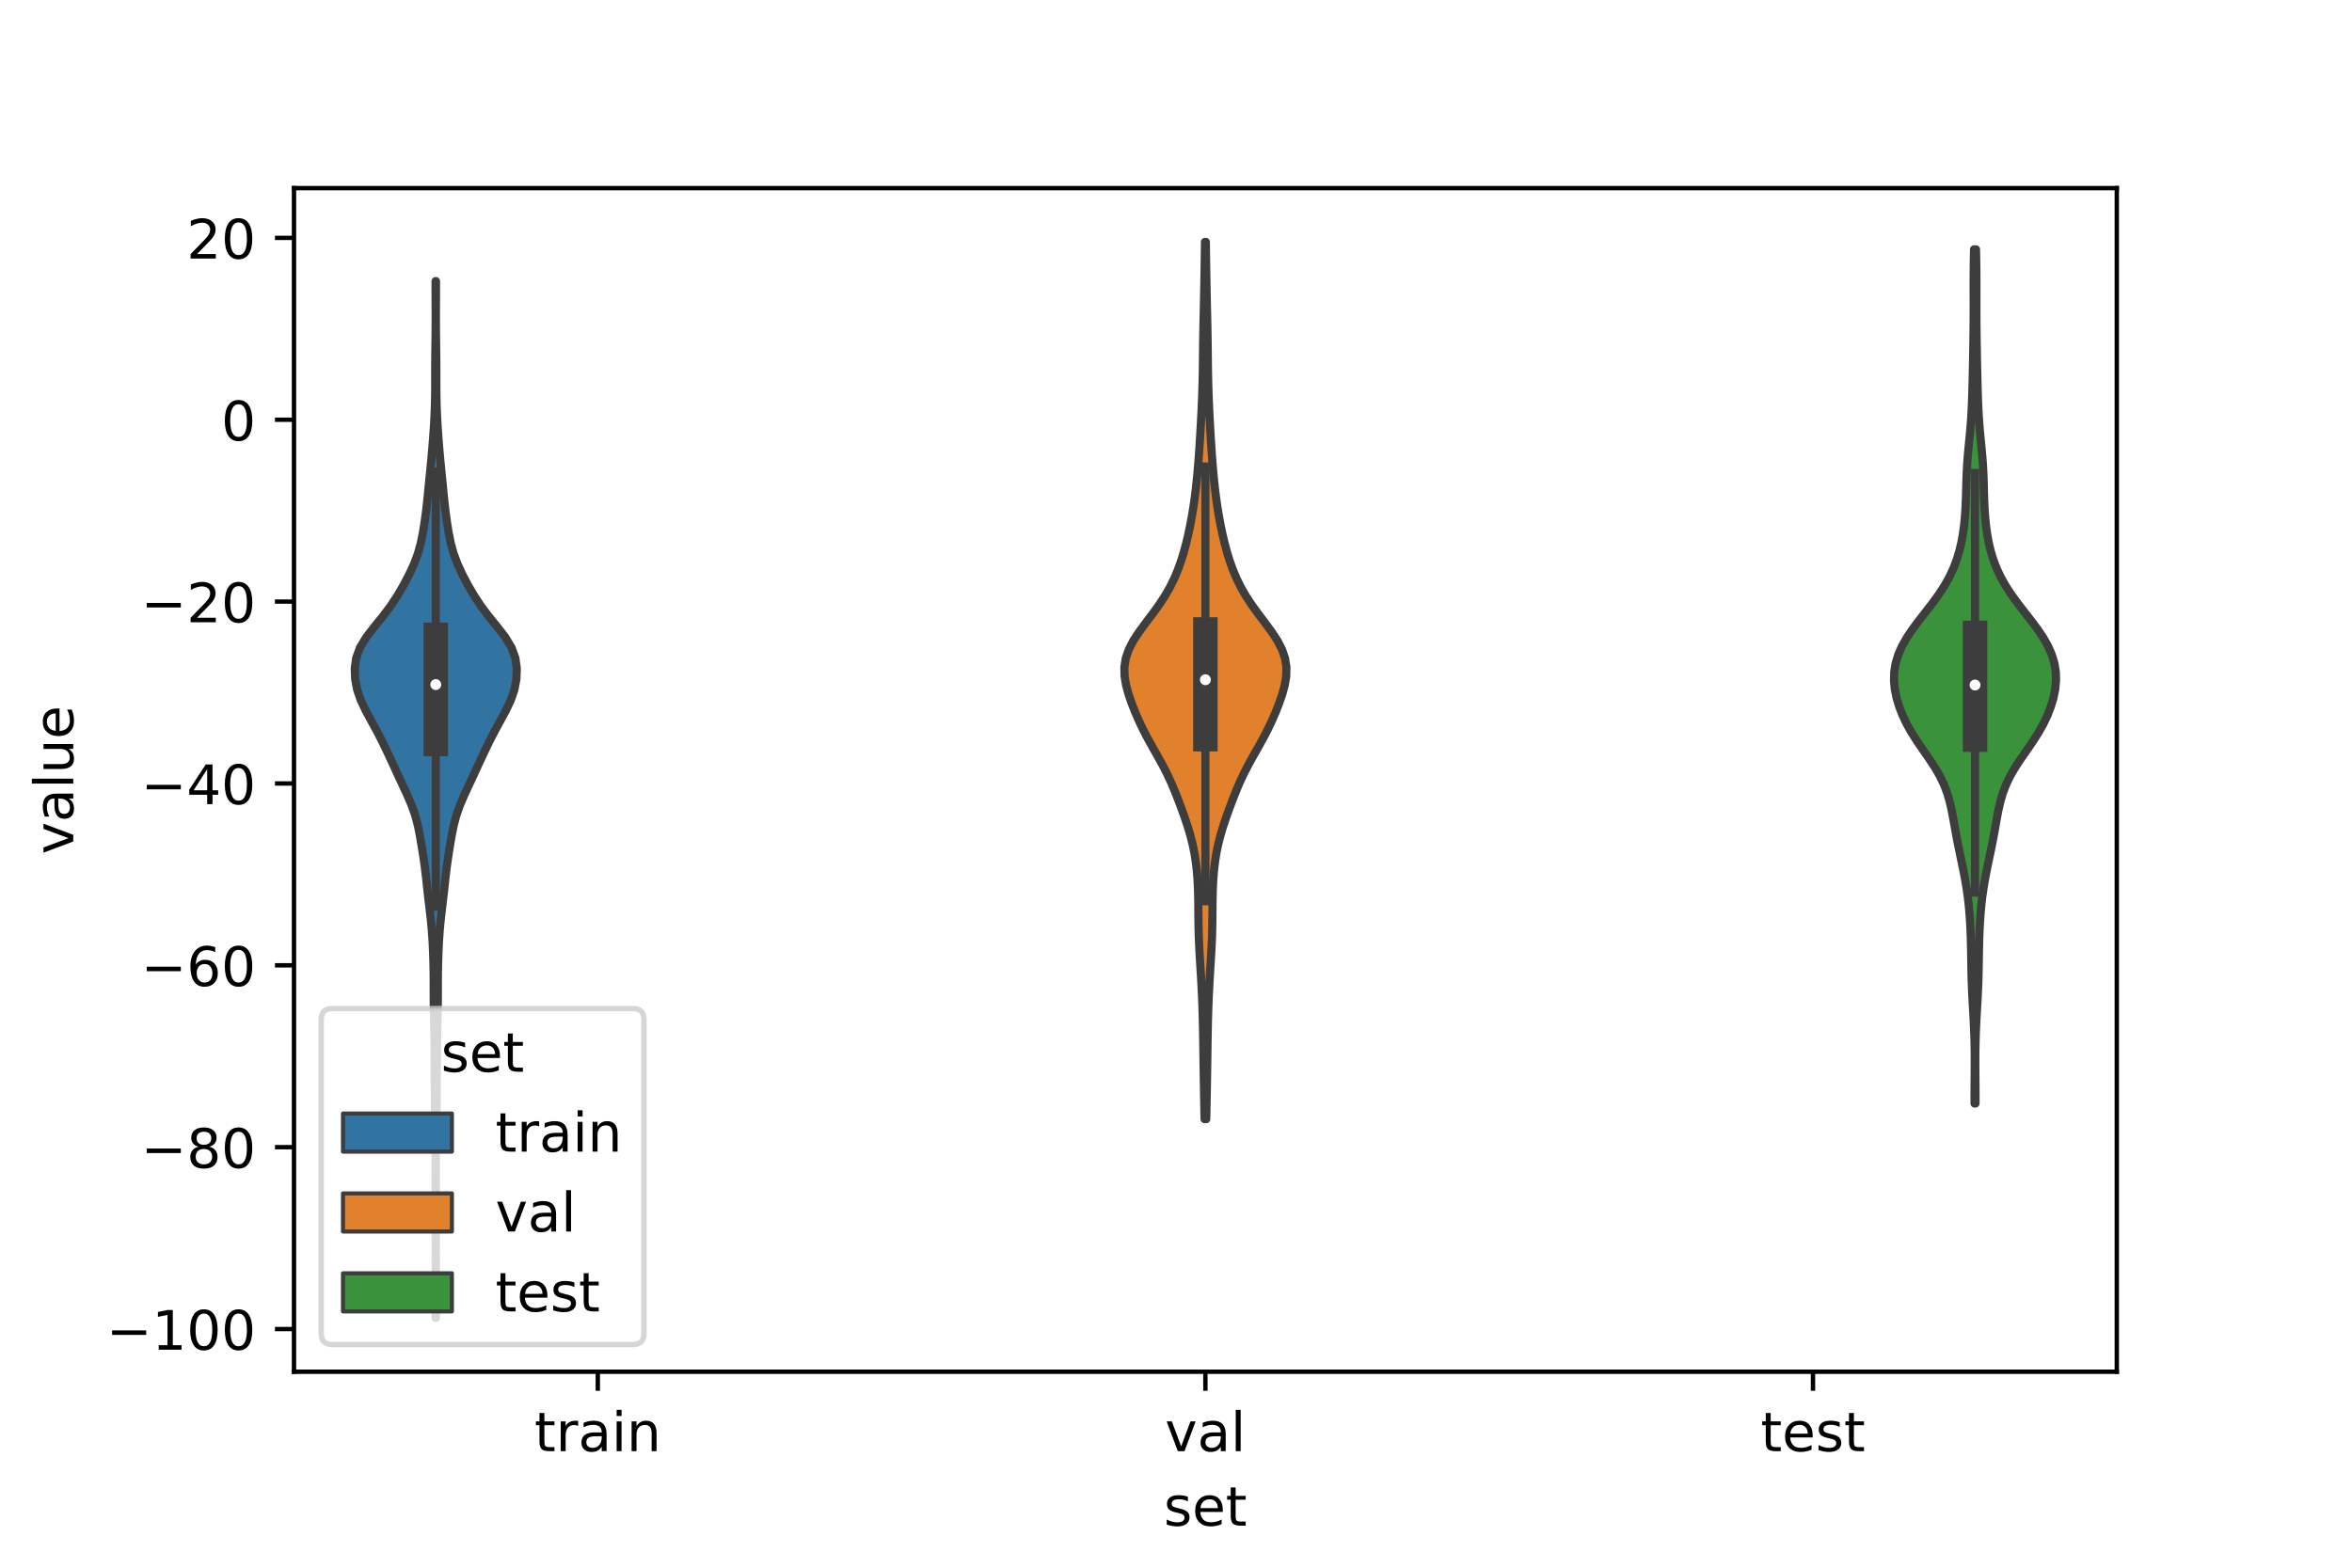 <?xml version="1.0" encoding="utf-8" standalone="no"?>
<!DOCTYPE svg PUBLIC "-//W3C//DTD SVG 1.1//EN"
  "http://www.w3.org/Graphics/SVG/1.1/DTD/svg11.dtd">
<!-- Created with matplotlib (https://matplotlib.org/) -->
<svg height="288pt" version="1.1" viewBox="0 0 432 288" width="432pt" xmlns="http://www.w3.org/2000/svg" xmlns:xlink="http://www.w3.org/1999/xlink">
 <defs>
  <style type="text/css">*{stroke-linecap:butt;stroke-linejoin:round;}</style>
 </defs>
 <g id="figure_1">
  <g id="patch_1">
   <path d="M 0 288 
L 432 288 
L 432 0 
L 0 0 
z
" style="fill:#ffffff;"/>
  </g>
  <g id="axes_1">
   <g id="patch_2">
    <path d="M 54 252 
L 388.8 252 
L 388.8 34.56 
L 54 34.56 
z
" style="fill:#ffffff;"/>
   </g>
   <g id="PolyCollection_1">
    <defs>
     <path d="M 80.065 -45.884 
L 80.015 -45.884 
L 80.012 -47.808 
L 80.012 -49.732 
L 80.015 -51.656 
L 80.02 -53.58 
L 80.026 -55.504 
L 80.029 -57.428 
L 80.028 -59.352 
L 80.023 -61.276 
L 80.018 -63.2 
L 80.016 -65.124 
L 80.015 -67.048 
L 80.015 -68.972 
L 80.017 -70.896 
L 80.021 -72.82 
L 80.024 -74.744 
L 80.019 -76.668 
L 79.999 -78.592 
L 79.965 -80.516 
L 79.925 -82.44 
L 79.892 -84.364 
L 79.873 -86.288 
L 79.861 -88.212 
L 79.849 -90.135 
L 79.834 -92.059 
L 79.822 -93.983 
L 79.81 -95.907 
L 79.79 -97.831 
L 79.75 -99.755 
L 79.701 -101.679 
L 79.666 -103.603 
L 79.656 -105.527 
L 79.657 -107.451 
L 79.644 -109.375 
L 79.605 -111.299 
L 79.541 -113.223 
L 79.45 -115.147 
L 79.319 -117.071 
L 79.139 -118.995 
L 78.92 -120.919 
L 78.689 -122.843 
L 78.473 -124.767 
L 78.267 -126.691 
L 78.04 -128.615 
L 77.77 -130.539 
L 77.466 -132.463 
L 77.142 -134.387 
L 76.763 -136.311 
L 76.255 -138.235 
L 75.57 -140.159 
L 74.74 -142.083 
L 73.844 -144.007 
L 72.947 -145.931 
L 72.062 -147.855 
L 71.17 -149.779 
L 70.243 -151.703 
L 69.253 -153.627 
L 68.203 -155.551 
L 67.161 -157.475 
L 66.251 -159.399 
L 65.593 -161.323 
L 65.232 -163.247 
L 65.16 -165.171 
L 65.419 -167.095 
L 66.115 -169.019 
L 67.279 -170.943 
L 68.767 -172.867 
L 70.331 -174.791 
L 71.776 -176.715 
L 73.041 -178.639 
L 74.157 -180.563 
L 75.167 -182.487 
L 76.056 -184.411 
L 76.774 -186.335 
L 77.302 -188.259 
L 77.685 -190.183 
L 77.99 -192.107 
L 78.249 -194.031 
L 78.47 -195.955 
L 78.662 -197.879 
L 78.849 -199.803 
L 79.04 -201.727 
L 79.227 -203.651 
L 79.399 -205.575 
L 79.551 -207.499 
L 79.685 -209.423 
L 79.797 -211.347 
L 79.878 -213.271 
L 79.922 -215.195 
L 79.935 -217.119 
L 79.934 -219.043 
L 79.937 -220.967 
L 79.954 -222.891 
L 79.981 -224.815 
L 80.005 -226.739 
L 80.017 -228.663 
L 80.017 -230.587 
L 80.009 -232.511 
L 80.004 -234.435 
L 80.005 -236.359 
L 80.075 -236.359 
L 80.075 -236.359 
L 80.076 -234.435 
L 80.071 -232.511 
L 80.063 -230.587 
L 80.063 -228.663 
L 80.075 -226.739 
L 80.099 -224.815 
L 80.126 -222.891 
L 80.143 -220.967 
L 80.146 -219.043 
L 80.145 -217.119 
L 80.158 -215.195 
L 80.202 -213.271 
L 80.283 -211.347 
L 80.395 -209.423 
L 80.529 -207.499 
L 80.681 -205.575 
L 80.853 -203.651 
L 81.04 -201.727 
L 81.231 -199.803 
L 81.418 -197.879 
L 81.61 -195.955 
L 81.831 -194.031 
L 82.09 -192.107 
L 82.395 -190.183 
L 82.778 -188.259 
L 83.306 -186.335 
L 84.024 -184.411 
L 84.913 -182.487 
L 85.923 -180.563 
L 87.039 -178.639 
L 88.304 -176.715 
L 89.749 -174.791 
L 91.313 -172.867 
L 92.801 -170.943 
L 93.965 -169.019 
L 94.661 -167.095 
L 94.92 -165.171 
L 94.848 -163.247 
L 94.487 -161.323 
L 93.829 -159.399 
L 92.919 -157.475 
L 91.877 -155.551 
L 90.827 -153.627 
L 89.837 -151.703 
L 88.91 -149.779 
L 88.018 -147.855 
L 87.133 -145.931 
L 86.236 -144.007 
L 85.34 -142.083 
L 84.51 -140.159 
L 83.825 -138.235 
L 83.317 -136.311 
L 82.938 -134.387 
L 82.614 -132.463 
L 82.31 -130.539 
L 82.04 -128.615 
L 81.813 -126.691 
L 81.607 -124.767 
L 81.391 -122.843 
L 81.16 -120.919 
L 80.941 -118.995 
L 80.761 -117.071 
L 80.63 -115.147 
L 80.539 -113.223 
L 80.475 -111.299 
L 80.436 -109.375 
L 80.423 -107.451 
L 80.424 -105.527 
L 80.414 -103.603 
L 80.379 -101.679 
L 80.33 -99.755 
L 80.29 -97.831 
L 80.27 -95.907 
L 80.258 -93.983 
L 80.246 -92.059 
L 80.231 -90.135 
L 80.219 -88.212 
L 80.207 -86.288 
L 80.188 -84.364 
L 80.155 -82.44 
L 80.115 -80.516 
L 80.081 -78.592 
L 80.061 -76.668 
L 80.056 -74.744 
L 80.059 -72.82 
L 80.063 -70.896 
L 80.065 -68.972 
L 80.065 -67.048 
L 80.064 -65.124 
L 80.062 -63.2 
L 80.057 -61.276 
L 80.052 -59.352 
L 80.051 -57.428 
L 80.054 -55.504 
L 80.06 -53.58 
L 80.065 -51.656 
L 80.068 -49.732 
L 80.068 -47.808 
L 80.065 -45.884 
z
" id="m62553563dc" style="stroke:#3d3d3d;stroke-width:1.5;"/>
    </defs>
    <g clip-path="url(#p9e4747aa87)">
     <use style="fill:#3274a1;stroke:#3d3d3d;stroke-width:1.5;" x="0" xlink:href="#m62553563dc" y="288"/>
    </g>
   </g>
   <g id="PolyCollection_2">
    <defs>
     <path d="M 221.553 -82.409 
L 221.247 -82.409 
L 221.213 -84.037 
L 221.18 -85.665 
L 221.149 -87.293 
L 221.12 -88.92 
L 221.093 -90.548 
L 221.068 -92.176 
L 221.044 -93.804 
L 221.022 -95.431 
L 220.999 -97.059 
L 220.971 -98.687 
L 220.936 -100.315 
L 220.892 -101.942 
L 220.837 -103.57 
L 220.77 -105.198 
L 220.69 -106.826 
L 220.6 -108.453 
L 220.501 -110.081 
L 220.4 -111.709 
L 220.305 -113.337 
L 220.224 -114.964 
L 220.165 -116.592 
L 220.129 -118.22 
L 220.111 -119.848 
L 220.1 -121.475 
L 220.08 -123.103 
L 220.038 -124.731 
L 219.959 -126.359 
L 219.831 -127.986 
L 219.644 -129.614 
L 219.389 -131.242 
L 219.057 -132.87 
L 218.645 -134.497 
L 218.16 -136.125 
L 217.617 -137.753 
L 217.035 -139.381 
L 216.426 -141.008 
L 215.785 -142.636 
L 215.094 -144.264 
L 214.334 -145.892 
L 213.496 -147.519 
L 212.596 -149.147 
L 211.673 -150.775 
L 210.771 -152.403 
L 209.926 -154.03 
L 209.153 -155.658 
L 208.449 -157.286 
L 207.814 -158.914 
L 207.259 -160.541 
L 206.82 -162.169 
L 206.553 -163.797 
L 206.52 -165.425 
L 206.772 -167.052 
L 207.329 -168.68 
L 208.17 -170.308 
L 209.234 -171.935 
L 210.432 -173.563 
L 211.665 -175.191 
L 212.847 -176.819 
L 213.921 -178.446 
L 214.861 -180.074 
L 215.668 -181.702 
L 216.353 -183.33 
L 216.937 -184.957 
L 217.439 -186.585 
L 217.875 -188.213 
L 218.26 -189.841 
L 218.602 -191.468 
L 218.906 -193.096 
L 219.176 -194.724 
L 219.412 -196.352 
L 219.618 -197.979 
L 219.797 -199.607 
L 219.954 -201.235 
L 220.091 -202.863 
L 220.214 -204.49 
L 220.326 -206.118 
L 220.429 -207.746 
L 220.524 -209.374 
L 220.613 -211.001 
L 220.695 -212.629 
L 220.768 -214.257 
L 220.829 -215.885 
L 220.879 -217.512 
L 220.916 -219.14 
L 220.942 -220.768 
L 220.96 -222.396 
L 220.977 -224.023 
L 220.998 -225.651 
L 221.024 -227.279 
L 221.057 -228.907 
L 221.093 -230.534 
L 221.129 -232.162 
L 221.163 -233.79 
L 221.196 -235.418 
L 221.225 -237.045 
L 221.253 -238.673 
L 221.278 -240.301 
L 221.3 -241.929 
L 221.32 -243.556 
L 221.48 -243.556 
L 221.48 -243.556 
L 221.5 -241.929 
L 221.522 -240.301 
L 221.547 -238.673 
L 221.575 -237.045 
L 221.604 -235.418 
L 221.637 -233.79 
L 221.671 -232.162 
L 221.707 -230.534 
L 221.743 -228.907 
L 221.776 -227.279 
L 221.802 -225.651 
L 221.823 -224.023 
L 221.84 -222.396 
L 221.858 -220.768 
L 221.884 -219.14 
L 221.921 -217.512 
L 221.971 -215.885 
L 222.032 -214.257 
L 222.105 -212.629 
L 222.187 -211.001 
L 222.276 -209.374 
L 222.371 -207.746 
L 222.474 -206.118 
L 222.586 -204.49 
L 222.709 -202.863 
L 222.846 -201.235 
L 223.003 -199.607 
L 223.182 -197.979 
L 223.388 -196.352 
L 223.624 -194.724 
L 223.894 -193.096 
L 224.198 -191.468 
L 224.54 -189.841 
L 224.925 -188.213 
L 225.361 -186.585 
L 225.863 -184.957 
L 226.447 -183.33 
L 227.132 -181.702 
L 227.939 -180.074 
L 228.879 -178.446 
L 229.953 -176.819 
L 231.135 -175.191 
L 232.368 -173.563 
L 233.566 -171.935 
L 234.63 -170.308 
L 235.471 -168.68 
L 236.028 -167.052 
L 236.28 -165.425 
L 236.247 -163.797 
L 235.98 -162.169 
L 235.541 -160.541 
L 234.986 -158.914 
L 234.351 -157.286 
L 233.647 -155.658 
L 232.874 -154.03 
L 232.029 -152.403 
L 231.127 -150.775 
L 230.204 -149.147 
L 229.304 -147.519 
L 228.466 -145.892 
L 227.706 -144.264 
L 227.015 -142.636 
L 226.374 -141.008 
L 225.765 -139.381 
L 225.183 -137.753 
L 224.64 -136.125 
L 224.155 -134.497 
L 223.743 -132.87 
L 223.411 -131.242 
L 223.156 -129.614 
L 222.969 -127.986 
L 222.841 -126.359 
L 222.762 -124.731 
L 222.72 -123.103 
L 222.7 -121.475 
L 222.689 -119.848 
L 222.671 -118.22 
L 222.635 -116.592 
L 222.576 -114.964 
L 222.495 -113.337 
L 222.4 -111.709 
L 222.299 -110.081 
L 222.2 -108.453 
L 222.11 -106.826 
L 222.03 -105.198 
L 221.963 -103.57 
L 221.908 -101.942 
L 221.864 -100.315 
L 221.829 -98.687 
L 221.801 -97.059 
L 221.778 -95.431 
L 221.756 -93.804 
L 221.732 -92.176 
L 221.707 -90.548 
L 221.68 -88.92 
L 221.651 -87.293 
L 221.62 -85.665 
L 221.587 -84.037 
L 221.553 -82.409 
z
" id="mbe5add7c41" style="stroke:#3d3d3d;stroke-width:1.5;"/>
    </defs>
    <g clip-path="url(#p9e4747aa87)">
     <use style="fill:#e1812c;stroke:#3d3d3d;stroke-width:1.5;" x="0" xlink:href="#mbe5add7c41" y="288"/>
    </g>
   </g>
   <g id="PolyCollection_3">
    <defs>
     <path d="M 362.849 -85.277 
L 362.671 -85.277 
L 362.672 -86.862 
L 362.68 -88.447 
L 362.693 -90.032 
L 362.704 -91.617 
L 362.708 -93.202 
L 362.699 -94.787 
L 362.673 -96.372 
L 362.627 -97.957 
L 362.562 -99.542 
L 362.482 -101.127 
L 362.392 -102.712 
L 362.303 -104.297 
L 362.223 -105.882 
L 362.159 -107.467 
L 362.114 -109.052 
L 362.083 -110.637 
L 362.058 -112.222 
L 362.03 -113.807 
L 361.991 -115.392 
L 361.934 -116.977 
L 361.854 -118.562 
L 361.747 -120.147 
L 361.604 -121.732 
L 361.422 -123.317 
L 361.196 -124.902 
L 360.928 -126.487 
L 360.625 -128.072 
L 360.299 -129.657 
L 359.966 -131.241 
L 359.64 -132.826 
L 359.334 -134.411 
L 359.047 -135.996 
L 358.768 -137.581 
L 358.466 -139.166 
L 358.105 -140.751 
L 357.639 -142.336 
L 357.032 -143.921 
L 356.262 -145.506 
L 355.336 -147.091 
L 354.291 -148.676 
L 353.189 -150.261 
L 352.101 -151.846 
L 351.092 -153.431 
L 350.202 -155.016 
L 349.448 -156.601 
L 348.832 -158.186 
L 348.356 -159.771 
L 348.033 -161.356 
L 347.88 -162.941 
L 347.921 -164.526 
L 348.173 -166.111 
L 348.646 -167.696 
L 349.34 -169.281 
L 350.237 -170.866 
L 351.305 -172.451 
L 352.49 -174.036 
L 353.728 -175.621 
L 354.952 -177.206 
L 356.101 -178.791 
L 357.135 -180.376 
L 358.028 -181.96 
L 358.775 -183.545 
L 359.383 -185.13 
L 359.866 -186.715 
L 360.242 -188.3 
L 360.53 -189.885 
L 360.747 -191.47 
L 360.903 -193.055 
L 361.011 -194.64 
L 361.08 -196.225 
L 361.125 -197.81 
L 361.166 -199.395 
L 361.221 -200.98 
L 361.305 -202.565 
L 361.422 -204.15 
L 361.567 -205.735 
L 361.724 -207.32 
L 361.874 -208.905 
L 362.004 -210.49 
L 362.106 -212.075 
L 362.182 -213.66 
L 362.24 -215.245 
L 362.287 -216.83 
L 362.328 -218.415 
L 362.364 -220 
L 362.396 -221.585 
L 362.425 -223.17 
L 362.451 -224.755 
L 362.475 -226.34 
L 362.494 -227.925 
L 362.506 -229.51 
L 362.511 -231.094 
L 362.511 -232.679 
L 362.508 -234.264 
L 362.507 -235.849 
L 362.512 -237.434 
L 362.525 -239.019 
L 362.549 -240.604 
L 362.58 -242.189 
L 362.94 -242.189 
L 362.94 -242.189 
L 362.971 -240.604 
L 362.995 -239.019 
L 363.008 -237.434 
L 363.013 -235.849 
L 363.012 -234.264 
L 363.009 -232.679 
L 363.009 -231.094 
L 363.014 -229.51 
L 363.026 -227.925 
L 363.045 -226.34 
L 363.069 -224.755 
L 363.095 -223.17 
L 363.124 -221.585 
L 363.156 -220 
L 363.192 -218.415 
L 363.233 -216.83 
L 363.28 -215.245 
L 363.338 -213.66 
L 363.414 -212.075 
L 363.516 -210.49 
L 363.646 -208.905 
L 363.796 -207.32 
L 363.953 -205.735 
L 364.098 -204.15 
L 364.215 -202.565 
L 364.299 -200.98 
L 364.354 -199.395 
L 364.395 -197.81 
L 364.44 -196.225 
L 364.509 -194.64 
L 364.617 -193.055 
L 364.773 -191.47 
L 364.99 -189.885 
L 365.278 -188.3 
L 365.654 -186.715 
L 366.137 -185.13 
L 366.745 -183.545 
L 367.492 -181.96 
L 368.385 -180.376 
L 369.419 -178.791 
L 370.568 -177.206 
L 371.792 -175.621 
L 373.03 -174.036 
L 374.215 -172.451 
L 375.283 -170.866 
L 376.18 -169.281 
L 376.874 -167.696 
L 377.347 -166.111 
L 377.599 -164.526 
L 377.64 -162.941 
L 377.487 -161.356 
L 377.164 -159.771 
L 376.688 -158.186 
L 376.072 -156.601 
L 375.318 -155.016 
L 374.428 -153.431 
L 373.419 -151.846 
L 372.331 -150.261 
L 371.229 -148.676 
L 370.184 -147.091 
L 369.258 -145.506 
L 368.488 -143.921 
L 367.881 -142.336 
L 367.415 -140.751 
L 367.054 -139.166 
L 366.752 -137.581 
L 366.473 -135.996 
L 366.186 -134.411 
L 365.88 -132.826 
L 365.554 -131.241 
L 365.221 -129.657 
L 364.895 -128.072 
L 364.592 -126.487 
L 364.324 -124.902 
L 364.098 -123.317 
L 363.916 -121.732 
L 363.773 -120.147 
L 363.666 -118.562 
L 363.586 -116.977 
L 363.529 -115.392 
L 363.49 -113.807 
L 363.462 -112.222 
L 363.437 -110.637 
L 363.406 -109.052 
L 363.361 -107.467 
L 363.297 -105.882 
L 363.217 -104.297 
L 363.128 -102.712 
L 363.038 -101.127 
L 362.958 -99.542 
L 362.893 -97.957 
L 362.847 -96.372 
L 362.821 -94.787 
L 362.812 -93.202 
L 362.816 -91.617 
L 362.827 -90.032 
L 362.84 -88.447 
L 362.848 -86.862 
L 362.849 -85.277 
z
" id="m8d24cce7b4" style="stroke:#3d3d3d;stroke-width:1.5;"/>
    </defs>
    <g clip-path="url(#p9e4747aa87)">
     <use style="fill:#3a923a;stroke:#3d3d3d;stroke-width:1.5;" x="0" xlink:href="#m8d24cce7b4" y="288"/>
    </g>
   </g>
   <g id="patch_3">
    <path clip-path="url(#p9e4747aa87)" d="M 109.8 77.111 
L 109.8 77.111 
L 109.8 77.111 
L 109.8 77.111 
z
" style="fill:#3274a1;stroke:#3d3d3d;stroke-linejoin:miter;stroke-width:0.75;"/>
   </g>
   <g id="patch_4">
    <path clip-path="url(#p9e4747aa87)" d="M 109.8 77.111 
L 109.8 77.111 
L 109.8 77.111 
L 109.8 77.111 
z
" style="fill:#e1812c;stroke:#3d3d3d;stroke-linejoin:miter;stroke-width:0.75;"/>
   </g>
   <g id="patch_5">
    <path clip-path="url(#p9e4747aa87)" d="M 109.8 77.111 
L 109.8 77.111 
L 109.8 77.111 
L 109.8 77.111 
z
" style="fill:#3a923a;stroke:#3d3d3d;stroke-linejoin:miter;stroke-width:0.75;"/>
   </g>
   <g id="matplotlib.axis_1">
    <g id="xtick_1">
     <g id="line2d_1">
      <defs>
       <path d="M 0 0 
L 0 3.5 
" id="m25ecd27404" style="stroke:#000000;stroke-width:0.8;"/>
      </defs>
      <g>
       <use style="stroke:#000000;stroke-width:0.8;" x="109.8" xlink:href="#m25ecd27404" y="252"/>
      </g>
     </g>
     <g id="text_1">
      <!-- train -->
      <g transform="translate(98.162 266.598)scale(0.1 -0.1)">
       <defs>
        <path d="M 18.312 70.219 
L 18.312 54.688 
L 36.812 54.688 
L 36.812 47.703 
L 18.312 47.703 
L 18.312 18.016 
Q 18.312 11.328 20.141 9.422 
Q 21.969 7.516 27.594 7.516 
L 36.812 7.516 
L 36.812 0 
L 27.594 0 
Q 17.188 0 13.234 3.875 
Q 9.281 7.766 9.281 18.016 
L 9.281 47.703 
L 2.688 47.703 
L 2.688 54.688 
L 9.281 54.688 
L 9.281 70.219 
z
" id="DejaVuSans-116"/>
        <path d="M 41.109 46.297 
Q 39.594 47.172 37.812 47.578 
Q 36.031 48 33.891 48 
Q 26.266 48 22.188 43.047 
Q 18.109 38.094 18.109 28.812 
L 18.109 0 
L 9.078 0 
L 9.078 54.688 
L 18.109 54.688 
L 18.109 46.188 
Q 20.953 51.172 25.484 53.578 
Q 30.031 56 36.531 56 
Q 37.453 56 38.578 55.875 
Q 39.703 55.766 41.062 55.516 
z
" id="DejaVuSans-114"/>
        <path d="M 34.281 27.484 
Q 23.391 27.484 19.188 25 
Q 14.984 22.516 14.984 16.5 
Q 14.984 11.719 18.141 8.906 
Q 21.297 6.109 26.703 6.109 
Q 34.188 6.109 38.703 11.406 
Q 43.219 16.703 43.219 25.484 
L 43.219 27.484 
z
M 52.203 31.203 
L 52.203 0 
L 43.219 0 
L 43.219 8.297 
Q 40.141 3.328 35.547 0.953 
Q 30.953 -1.422 24.312 -1.422 
Q 15.922 -1.422 10.953 3.297 
Q 6 8.016 6 15.922 
Q 6 25.141 12.172 29.828 
Q 18.359 34.516 30.609 34.516 
L 43.219 34.516 
L 43.219 35.406 
Q 43.219 41.609 39.141 45 
Q 35.062 48.391 27.688 48.391 
Q 23 48.391 18.547 47.266 
Q 14.109 46.141 10.016 43.891 
L 10.016 52.203 
Q 14.938 54.109 19.578 55.047 
Q 24.219 56 28.609 56 
Q 40.484 56 46.344 49.844 
Q 52.203 43.703 52.203 31.203 
z
" id="DejaVuSans-97"/>
        <path d="M 9.422 54.688 
L 18.406 54.688 
L 18.406 0 
L 9.422 0 
z
M 9.422 75.984 
L 18.406 75.984 
L 18.406 64.594 
L 9.422 64.594 
z
" id="DejaVuSans-105"/>
        <path d="M 54.891 33.016 
L 54.891 0 
L 45.906 0 
L 45.906 32.719 
Q 45.906 40.484 42.875 44.328 
Q 39.844 48.188 33.797 48.188 
Q 26.516 48.188 22.312 43.547 
Q 18.109 38.922 18.109 30.906 
L 18.109 0 
L 9.078 0 
L 9.078 54.688 
L 18.109 54.688 
L 18.109 46.188 
Q 21.344 51.125 25.703 53.562 
Q 30.078 56 35.797 56 
Q 45.219 56 50.047 50.172 
Q 54.891 44.344 54.891 33.016 
z
" id="DejaVuSans-110"/>
       </defs>
       <use xlink:href="#DejaVuSans-116"/>
       <use x="39.209" xlink:href="#DejaVuSans-114"/>
       <use x="80.322" xlink:href="#DejaVuSans-97"/>
       <use x="141.602" xlink:href="#DejaVuSans-105"/>
       <use x="169.385" xlink:href="#DejaVuSans-110"/>
      </g>
     </g>
    </g>
    <g id="xtick_2">
     <g id="line2d_2">
      <g>
       <use style="stroke:#000000;stroke-width:0.8;" x="221.4" xlink:href="#m25ecd27404" y="252"/>
      </g>
     </g>
     <g id="text_2">
      <!-- val -->
      <g transform="translate(213.988 266.598)scale(0.1 -0.1)">
       <defs>
        <path d="M 2.984 54.688 
L 12.5 54.688 
L 29.594 8.797 
L 46.688 54.688 
L 56.203 54.688 
L 35.688 0 
L 23.484 0 
z
" id="DejaVuSans-118"/>
        <path d="M 9.422 75.984 
L 18.406 75.984 
L 18.406 0 
L 9.422 0 
z
" id="DejaVuSans-108"/>
       </defs>
       <use xlink:href="#DejaVuSans-118"/>
       <use x="59.18" xlink:href="#DejaVuSans-97"/>
       <use x="120.459" xlink:href="#DejaVuSans-108"/>
      </g>
     </g>
    </g>
    <g id="xtick_3">
     <g id="line2d_3">
      <g>
       <use style="stroke:#000000;stroke-width:0.8;" x="333" xlink:href="#m25ecd27404" y="252"/>
      </g>
     </g>
     <g id="text_3">
      <!-- test -->
      <g transform="translate(323.398 266.598)scale(0.1 -0.1)">
       <defs>
        <path d="M 56.203 29.594 
L 56.203 25.203 
L 14.891 25.203 
Q 15.484 15.922 20.484 11.062 
Q 25.484 6.203 34.422 6.203 
Q 39.594 6.203 44.453 7.469 
Q 49.312 8.734 54.109 11.281 
L 54.109 2.781 
Q 49.266 0.734 44.188 -0.344 
Q 39.109 -1.422 33.891 -1.422 
Q 20.797 -1.422 13.156 6.188 
Q 5.516 13.812 5.516 26.812 
Q 5.516 40.234 12.766 48.109 
Q 20.016 56 32.328 56 
Q 43.359 56 49.781 48.891 
Q 56.203 41.797 56.203 29.594 
z
M 47.219 32.234 
Q 47.125 39.594 43.094 43.984 
Q 39.062 48.391 32.422 48.391 
Q 24.906 48.391 20.391 44.141 
Q 15.875 39.891 15.188 32.172 
z
" id="DejaVuSans-101"/>
        <path d="M 44.281 53.078 
L 44.281 44.578 
Q 40.484 46.531 36.375 47.5 
Q 32.281 48.484 27.875 48.484 
Q 21.188 48.484 17.844 46.438 
Q 14.5 44.391 14.5 40.281 
Q 14.5 37.156 16.891 35.375 
Q 19.281 33.594 26.516 31.984 
L 29.594 31.297 
Q 39.156 29.25 43.188 25.516 
Q 47.219 21.781 47.219 15.094 
Q 47.219 7.469 41.188 3.016 
Q 35.156 -1.422 24.609 -1.422 
Q 20.219 -1.422 15.453 -0.562 
Q 10.688 0.297 5.422 2 
L 5.422 11.281 
Q 10.406 8.688 15.234 7.391 
Q 20.062 6.109 24.812 6.109 
Q 31.156 6.109 34.562 8.281 
Q 37.984 10.453 37.984 14.406 
Q 37.984 18.062 35.516 20.016 
Q 33.062 21.969 24.703 23.781 
L 21.578 24.516 
Q 13.234 26.266 9.516 29.906 
Q 5.812 33.547 5.812 39.891 
Q 5.812 47.609 11.281 51.797 
Q 16.75 56 26.812 56 
Q 31.781 56 36.172 55.266 
Q 40.578 54.547 44.281 53.078 
z
" id="DejaVuSans-115"/>
       </defs>
       <use xlink:href="#DejaVuSans-116"/>
       <use x="39.209" xlink:href="#DejaVuSans-101"/>
       <use x="100.732" xlink:href="#DejaVuSans-115"/>
       <use x="152.832" xlink:href="#DejaVuSans-116"/>
      </g>
     </g>
    </g>
    <g id="text_4">
     <!-- set -->
     <g transform="translate(213.759 280.277)scale(0.1 -0.1)">
      <use xlink:href="#DejaVuSans-115"/>
      <use x="52.1" xlink:href="#DejaVuSans-101"/>
      <use x="113.623" xlink:href="#DejaVuSans-116"/>
     </g>
    </g>
   </g>
   <g id="matplotlib.axis_2">
    <g id="ytick_1">
     <g id="line2d_4">
      <defs>
       <path d="M 0 0 
L -3.5 0 
" id="m9a2e7872f2" style="stroke:#000000;stroke-width:0.8;"/>
      </defs>
      <g>
       <use style="stroke:#000000;stroke-width:0.8;" x="54" xlink:href="#m9a2e7872f2" y="244.158"/>
      </g>
     </g>
     <g id="text_5">
      <!-- −100 -->
      <g transform="translate(19.533 247.957)scale(0.1 -0.1)">
       <defs>
        <path d="M 10.594 35.5 
L 73.188 35.5 
L 73.188 27.203 
L 10.594 27.203 
z
" id="DejaVuSans-8722"/>
        <path d="M 12.406 8.297 
L 28.516 8.297 
L 28.516 63.922 
L 10.984 60.406 
L 10.984 69.391 
L 28.422 72.906 
L 38.281 72.906 
L 38.281 8.297 
L 54.391 8.297 
L 54.391 0 
L 12.406 0 
z
" id="DejaVuSans-49"/>
        <path d="M 31.781 66.406 
Q 24.172 66.406 20.328 58.906 
Q 16.5 51.422 16.5 36.375 
Q 16.5 21.391 20.328 13.891 
Q 24.172 6.391 31.781 6.391 
Q 39.453 6.391 43.281 13.891 
Q 47.125 21.391 47.125 36.375 
Q 47.125 51.422 43.281 58.906 
Q 39.453 66.406 31.781 66.406 
z
M 31.781 74.219 
Q 44.047 74.219 50.516 64.516 
Q 56.984 54.828 56.984 36.375 
Q 56.984 17.969 50.516 8.266 
Q 44.047 -1.422 31.781 -1.422 
Q 19.531 -1.422 13.062 8.266 
Q 6.594 17.969 6.594 36.375 
Q 6.594 54.828 13.062 64.516 
Q 19.531 74.219 31.781 74.219 
z
" id="DejaVuSans-48"/>
       </defs>
       <use xlink:href="#DejaVuSans-8722"/>
       <use x="83.789" xlink:href="#DejaVuSans-49"/>
       <use x="147.412" xlink:href="#DejaVuSans-48"/>
       <use x="211.035" xlink:href="#DejaVuSans-48"/>
      </g>
     </g>
    </g>
    <g id="ytick_2">
     <g id="line2d_5">
      <g>
       <use style="stroke:#000000;stroke-width:0.8;" x="54" xlink:href="#m9a2e7872f2" y="210.748"/>
      </g>
     </g>
     <g id="text_6">
      <!-- −80 -->
      <g transform="translate(25.895 214.547)scale(0.1 -0.1)">
       <defs>
        <path d="M 31.781 34.625 
Q 24.75 34.625 20.719 30.859 
Q 16.703 27.094 16.703 20.516 
Q 16.703 13.922 20.719 10.156 
Q 24.75 6.391 31.781 6.391 
Q 38.812 6.391 42.859 10.172 
Q 46.922 13.969 46.922 20.516 
Q 46.922 27.094 42.891 30.859 
Q 38.875 34.625 31.781 34.625 
z
M 21.922 38.812 
Q 15.578 40.375 12.031 44.719 
Q 8.5 49.078 8.5 55.328 
Q 8.5 64.062 14.719 69.141 
Q 20.953 74.219 31.781 74.219 
Q 42.672 74.219 48.875 69.141 
Q 55.078 64.062 55.078 55.328 
Q 55.078 49.078 51.531 44.719 
Q 48 40.375 41.703 38.812 
Q 48.828 37.156 52.797 32.312 
Q 56.781 27.484 56.781 20.516 
Q 56.781 9.906 50.312 4.234 
Q 43.844 -1.422 31.781 -1.422 
Q 19.734 -1.422 13.25 4.234 
Q 6.781 9.906 6.781 20.516 
Q 6.781 27.484 10.781 32.312 
Q 14.797 37.156 21.922 38.812 
z
M 18.312 54.391 
Q 18.312 48.734 21.844 45.562 
Q 25.391 42.391 31.781 42.391 
Q 38.141 42.391 41.719 45.562 
Q 45.312 48.734 45.312 54.391 
Q 45.312 60.062 41.719 63.234 
Q 38.141 66.406 31.781 66.406 
Q 25.391 66.406 21.844 63.234 
Q 18.312 60.062 18.312 54.391 
z
" id="DejaVuSans-56"/>
       </defs>
       <use xlink:href="#DejaVuSans-8722"/>
       <use x="83.789" xlink:href="#DejaVuSans-56"/>
       <use x="147.412" xlink:href="#DejaVuSans-48"/>
      </g>
     </g>
    </g>
    <g id="ytick_3">
     <g id="line2d_6">
      <g>
       <use style="stroke:#000000;stroke-width:0.8;" x="54" xlink:href="#m9a2e7872f2" y="177.339"/>
      </g>
     </g>
     <g id="text_7">
      <!-- −60 -->
      <g transform="translate(25.895 181.138)scale(0.1 -0.1)">
       <defs>
        <path d="M 33.016 40.375 
Q 26.375 40.375 22.484 35.828 
Q 18.609 31.297 18.609 23.391 
Q 18.609 15.531 22.484 10.953 
Q 26.375 6.391 33.016 6.391 
Q 39.656 6.391 43.531 10.953 
Q 47.406 15.531 47.406 23.391 
Q 47.406 31.297 43.531 35.828 
Q 39.656 40.375 33.016 40.375 
z
M 52.594 71.297 
L 52.594 62.312 
Q 48.875 64.062 45.094 64.984 
Q 41.312 65.922 37.594 65.922 
Q 27.828 65.922 22.672 59.328 
Q 17.531 52.734 16.797 39.406 
Q 19.672 43.656 24.016 45.922 
Q 28.375 48.188 33.594 48.188 
Q 44.578 48.188 50.953 41.516 
Q 57.328 34.859 57.328 23.391 
Q 57.328 12.156 50.688 5.359 
Q 44.047 -1.422 33.016 -1.422 
Q 20.359 -1.422 13.672 8.266 
Q 6.984 17.969 6.984 36.375 
Q 6.984 53.656 15.188 63.938 
Q 23.391 74.219 37.203 74.219 
Q 40.922 74.219 44.703 73.484 
Q 48.484 72.75 52.594 71.297 
z
" id="DejaVuSans-54"/>
       </defs>
       <use xlink:href="#DejaVuSans-8722"/>
       <use x="83.789" xlink:href="#DejaVuSans-54"/>
       <use x="147.412" xlink:href="#DejaVuSans-48"/>
      </g>
     </g>
    </g>
    <g id="ytick_4">
     <g id="line2d_7">
      <g>
       <use style="stroke:#000000;stroke-width:0.8;" x="54" xlink:href="#m9a2e7872f2" y="143.929"/>
      </g>
     </g>
     <g id="text_8">
      <!-- −40 -->
      <g transform="translate(25.895 147.729)scale(0.1 -0.1)">
       <defs>
        <path d="M 37.797 64.312 
L 12.891 25.391 
L 37.797 25.391 
z
M 35.203 72.906 
L 47.609 72.906 
L 47.609 25.391 
L 58.016 25.391 
L 58.016 17.188 
L 47.609 17.188 
L 47.609 0 
L 37.797 0 
L 37.797 17.188 
L 4.891 17.188 
L 4.891 26.703 
z
" id="DejaVuSans-52"/>
       </defs>
       <use xlink:href="#DejaVuSans-8722"/>
       <use x="83.789" xlink:href="#DejaVuSans-52"/>
       <use x="147.412" xlink:href="#DejaVuSans-48"/>
      </g>
     </g>
    </g>
    <g id="ytick_5">
     <g id="line2d_8">
      <g>
       <use style="stroke:#000000;stroke-width:0.8;" x="54" xlink:href="#m9a2e7872f2" y="110.52"/>
      </g>
     </g>
     <g id="text_9">
      <!-- −20 -->
      <g transform="translate(25.895 114.319)scale(0.1 -0.1)">
       <defs>
        <path d="M 19.188 8.297 
L 53.609 8.297 
L 53.609 0 
L 7.328 0 
L 7.328 8.297 
Q 12.938 14.109 22.625 23.891 
Q 32.328 33.688 34.812 36.531 
Q 39.547 41.844 41.422 45.531 
Q 43.312 49.219 43.312 52.781 
Q 43.312 58.594 39.234 62.25 
Q 35.156 65.922 28.609 65.922 
Q 23.969 65.922 18.812 64.312 
Q 13.672 62.703 7.812 59.422 
L 7.812 69.391 
Q 13.766 71.781 18.938 73 
Q 24.125 74.219 28.422 74.219 
Q 39.75 74.219 46.484 68.547 
Q 53.219 62.891 53.219 53.422 
Q 53.219 48.922 51.531 44.891 
Q 49.859 40.875 45.406 35.406 
Q 44.188 33.984 37.641 27.219 
Q 31.109 20.453 19.188 8.297 
z
" id="DejaVuSans-50"/>
       </defs>
       <use xlink:href="#DejaVuSans-8722"/>
       <use x="83.789" xlink:href="#DejaVuSans-50"/>
       <use x="147.412" xlink:href="#DejaVuSans-48"/>
      </g>
     </g>
    </g>
    <g id="ytick_6">
     <g id="line2d_9">
      <g>
       <use style="stroke:#000000;stroke-width:0.8;" x="54" xlink:href="#m9a2e7872f2" y="77.111"/>
      </g>
     </g>
     <g id="text_10">
      <!-- 0 -->
      <g transform="translate(40.638 80.91)scale(0.1 -0.1)">
       <use xlink:href="#DejaVuSans-48"/>
      </g>
     </g>
    </g>
    <g id="ytick_7">
     <g id="line2d_10">
      <g>
       <use style="stroke:#000000;stroke-width:0.8;" x="54" xlink:href="#m9a2e7872f2" y="43.701"/>
      </g>
     </g>
     <g id="text_11">
      <!-- 20 -->
      <g transform="translate(34.275 47.501)scale(0.1 -0.1)">
       <use xlink:href="#DejaVuSans-50"/>
       <use x="63.623" xlink:href="#DejaVuSans-48"/>
      </g>
     </g>
    </g>
    <g id="text_12">
     <!-- value -->
     <g transform="translate(13.453 156.938)rotate(-90)scale(0.1 -0.1)">
      <defs>
       <path d="M 8.5 21.578 
L 8.5 54.688 
L 17.484 54.688 
L 17.484 21.922 
Q 17.484 14.156 20.5 10.266 
Q 23.531 6.391 29.594 6.391 
Q 36.859 6.391 41.078 11.031 
Q 45.312 15.672 45.312 23.688 
L 45.312 54.688 
L 54.297 54.688 
L 54.297 0 
L 45.312 0 
L 45.312 8.406 
Q 42.047 3.422 37.719 1 
Q 33.406 -1.422 27.688 -1.422 
Q 18.266 -1.422 13.375 4.438 
Q 8.5 10.297 8.5 21.578 
z
M 31.109 56 
z
" id="DejaVuSans-117"/>
      </defs>
      <use xlink:href="#DejaVuSans-118"/>
      <use x="59.18" xlink:href="#DejaVuSans-97"/>
      <use x="120.459" xlink:href="#DejaVuSans-108"/>
      <use x="148.242" xlink:href="#DejaVuSans-117"/>
      <use x="211.621" xlink:href="#DejaVuSans-101"/>
     </g>
    </g>
   </g>
   <g id="line2d_11">
    <path clip-path="url(#p9e4747aa87)" d="M 80.04 166.576 
L 80.04 86.643 
" style="fill:none;stroke:#3d3d3d;stroke-linecap:square;stroke-width:1.5;"/>
   </g>
   <g id="line2d_12">
    <path clip-path="url(#p9e4747aa87)" d="M 80.04 136.655 
L 80.04 116.625 
" style="fill:none;stroke:#3d3d3d;stroke-linecap:square;stroke-width:4.5;"/>
   </g>
   <g id="line2d_13">
    <path clip-path="url(#p9e4747aa87)" d="M 221.4 165.567 
L 221.4 85.702 
" style="fill:none;stroke:#3d3d3d;stroke-linecap:square;stroke-width:1.5;"/>
   </g>
   <g id="line2d_14">
    <path clip-path="url(#p9e4747aa87)" d="M 221.4 135.796 
L 221.4 115.643 
" style="fill:none;stroke:#3d3d3d;stroke-linecap:square;stroke-width:4.5;"/>
   </g>
   <g id="line2d_15">
    <path clip-path="url(#p9e4747aa87)" d="M 362.76 163.975 
L 362.76 86.899 
" style="fill:none;stroke:#3d3d3d;stroke-linecap:square;stroke-width:1.5;"/>
   </g>
   <g id="line2d_16">
    <path clip-path="url(#p9e4747aa87)" d="M 362.76 135.87 
L 362.76 116.264 
" style="fill:none;stroke:#3d3d3d;stroke-linecap:square;stroke-width:4.5;"/>
   </g>
   <g id="patch_6">
    <path d="M 54 252 
L 54 34.56 
" style="fill:none;stroke:#000000;stroke-linecap:square;stroke-linejoin:miter;stroke-width:0.8;"/>
   </g>
   <g id="patch_7">
    <path d="M 388.8 252 
L 388.8 34.56 
" style="fill:none;stroke:#000000;stroke-linecap:square;stroke-linejoin:miter;stroke-width:0.8;"/>
   </g>
   <g id="patch_8">
    <path d="M 54 252 
L 388.8 252 
" style="fill:none;stroke:#000000;stroke-linecap:square;stroke-linejoin:miter;stroke-width:0.8;"/>
   </g>
   <g id="patch_9">
    <path d="M 54 34.56 
L 388.8 34.56 
" style="fill:none;stroke:#000000;stroke-linecap:square;stroke-linejoin:miter;stroke-width:0.8;"/>
   </g>
   <g id="PathCollection_1">
    <defs>
     <path d="M 0 1.5 
C 0.398 1.5 0.779 1.342 1.061 1.061 
C 1.342 0.779 1.5 0.398 1.5 0 
C 1.5 -0.398 1.342 -0.779 1.061 -1.061 
C 0.779 -1.342 0.398 -1.5 0 -1.5 
C -0.398 -1.5 -0.779 -1.342 -1.061 -1.061 
C -1.342 -0.779 -1.5 -0.398 -1.5 0 
C -1.5 0.398 -1.342 0.779 -1.061 1.061 
C -0.779 1.342 -0.398 1.5 0 1.5 
z
" id="mb7f865932e" style="stroke:#3d3d3d;"/>
    </defs>
    <g clip-path="url(#p9e4747aa87)">
     <use style="fill:#ffffff;stroke:#3d3d3d;" x="80.04" xlink:href="#mb7f865932e" y="125.761"/>
    </g>
   </g>
   <g id="PathCollection_2">
    <g clip-path="url(#p9e4747aa87)">
     <use style="fill:#ffffff;stroke:#3d3d3d;" x="221.4" xlink:href="#mb7f865932e" y="124.874"/>
    </g>
   </g>
   <g id="PathCollection_3">
    <g clip-path="url(#p9e4747aa87)">
     <use style="fill:#ffffff;stroke:#3d3d3d;" x="362.76" xlink:href="#mb7f865932e" y="125.845"/>
    </g>
   </g>
   <g id="legend_1">
    <g id="patch_10">
     <path d="M 61 247 
L 116.275 247 
Q 118.275 247 118.275 245 
L 118.275 187.287 
Q 118.275 185.287 116.275 185.287 
L 61 185.287 
Q 59 185.287 59 187.287 
L 59 245 
Q 59 247 61 247 
z
" style="fill:#ffffff;opacity:0.8;stroke:#cccccc;stroke-linejoin:miter;"/>
    </g>
    <g id="text_13">
     <!-- set -->
     <g transform="translate(80.996 196.886)scale(0.1 -0.1)">
      <use xlink:href="#DejaVuSans-115"/>
      <use x="52.1" xlink:href="#DejaVuSans-101"/>
      <use x="113.623" xlink:href="#DejaVuSans-116"/>
     </g>
    </g>
    <g id="patch_11">
     <path d="M 63 211.564 
L 83 211.564 
L 83 204.564 
L 63 204.564 
z
" style="fill:#3274a1;stroke:#3d3d3d;stroke-linejoin:miter;stroke-width:0.75;"/>
    </g>
    <g id="text_14">
     <!-- train -->
     <g transform="translate(91 211.564)scale(0.1 -0.1)">
      <use xlink:href="#DejaVuSans-116"/>
      <use x="39.209" xlink:href="#DejaVuSans-114"/>
      <use x="80.322" xlink:href="#DejaVuSans-97"/>
      <use x="141.602" xlink:href="#DejaVuSans-105"/>
      <use x="169.385" xlink:href="#DejaVuSans-110"/>
     </g>
    </g>
    <g id="patch_12">
     <path d="M 63 226.242 
L 83 226.242 
L 83 219.242 
L 63 219.242 
z
" style="fill:#e1812c;stroke:#3d3d3d;stroke-linejoin:miter;stroke-width:0.75;"/>
    </g>
    <g id="text_15">
     <!-- val -->
     <g transform="translate(91 226.242)scale(0.1 -0.1)">
      <use xlink:href="#DejaVuSans-118"/>
      <use x="59.18" xlink:href="#DejaVuSans-97"/>
      <use x="120.459" xlink:href="#DejaVuSans-108"/>
     </g>
    </g>
    <g id="patch_13">
     <path d="M 63 240.92 
L 83 240.92 
L 83 233.92 
L 63 233.92 
z
" style="fill:#3a923a;stroke:#3d3d3d;stroke-linejoin:miter;stroke-width:0.75;"/>
    </g>
    <g id="text_16">
     <!-- test -->
     <g transform="translate(91 240.92)scale(0.1 -0.1)">
      <use xlink:href="#DejaVuSans-116"/>
      <use x="39.209" xlink:href="#DejaVuSans-101"/>
      <use x="100.732" xlink:href="#DejaVuSans-115"/>
      <use x="152.832" xlink:href="#DejaVuSans-116"/>
     </g>
    </g>
   </g>
  </g>
 </g>
 <defs>
  <clipPath id="p9e4747aa87">
   <rect height="217.44" width="334.8" x="54" y="34.56"/>
  </clipPath>
 </defs>
</svg>
